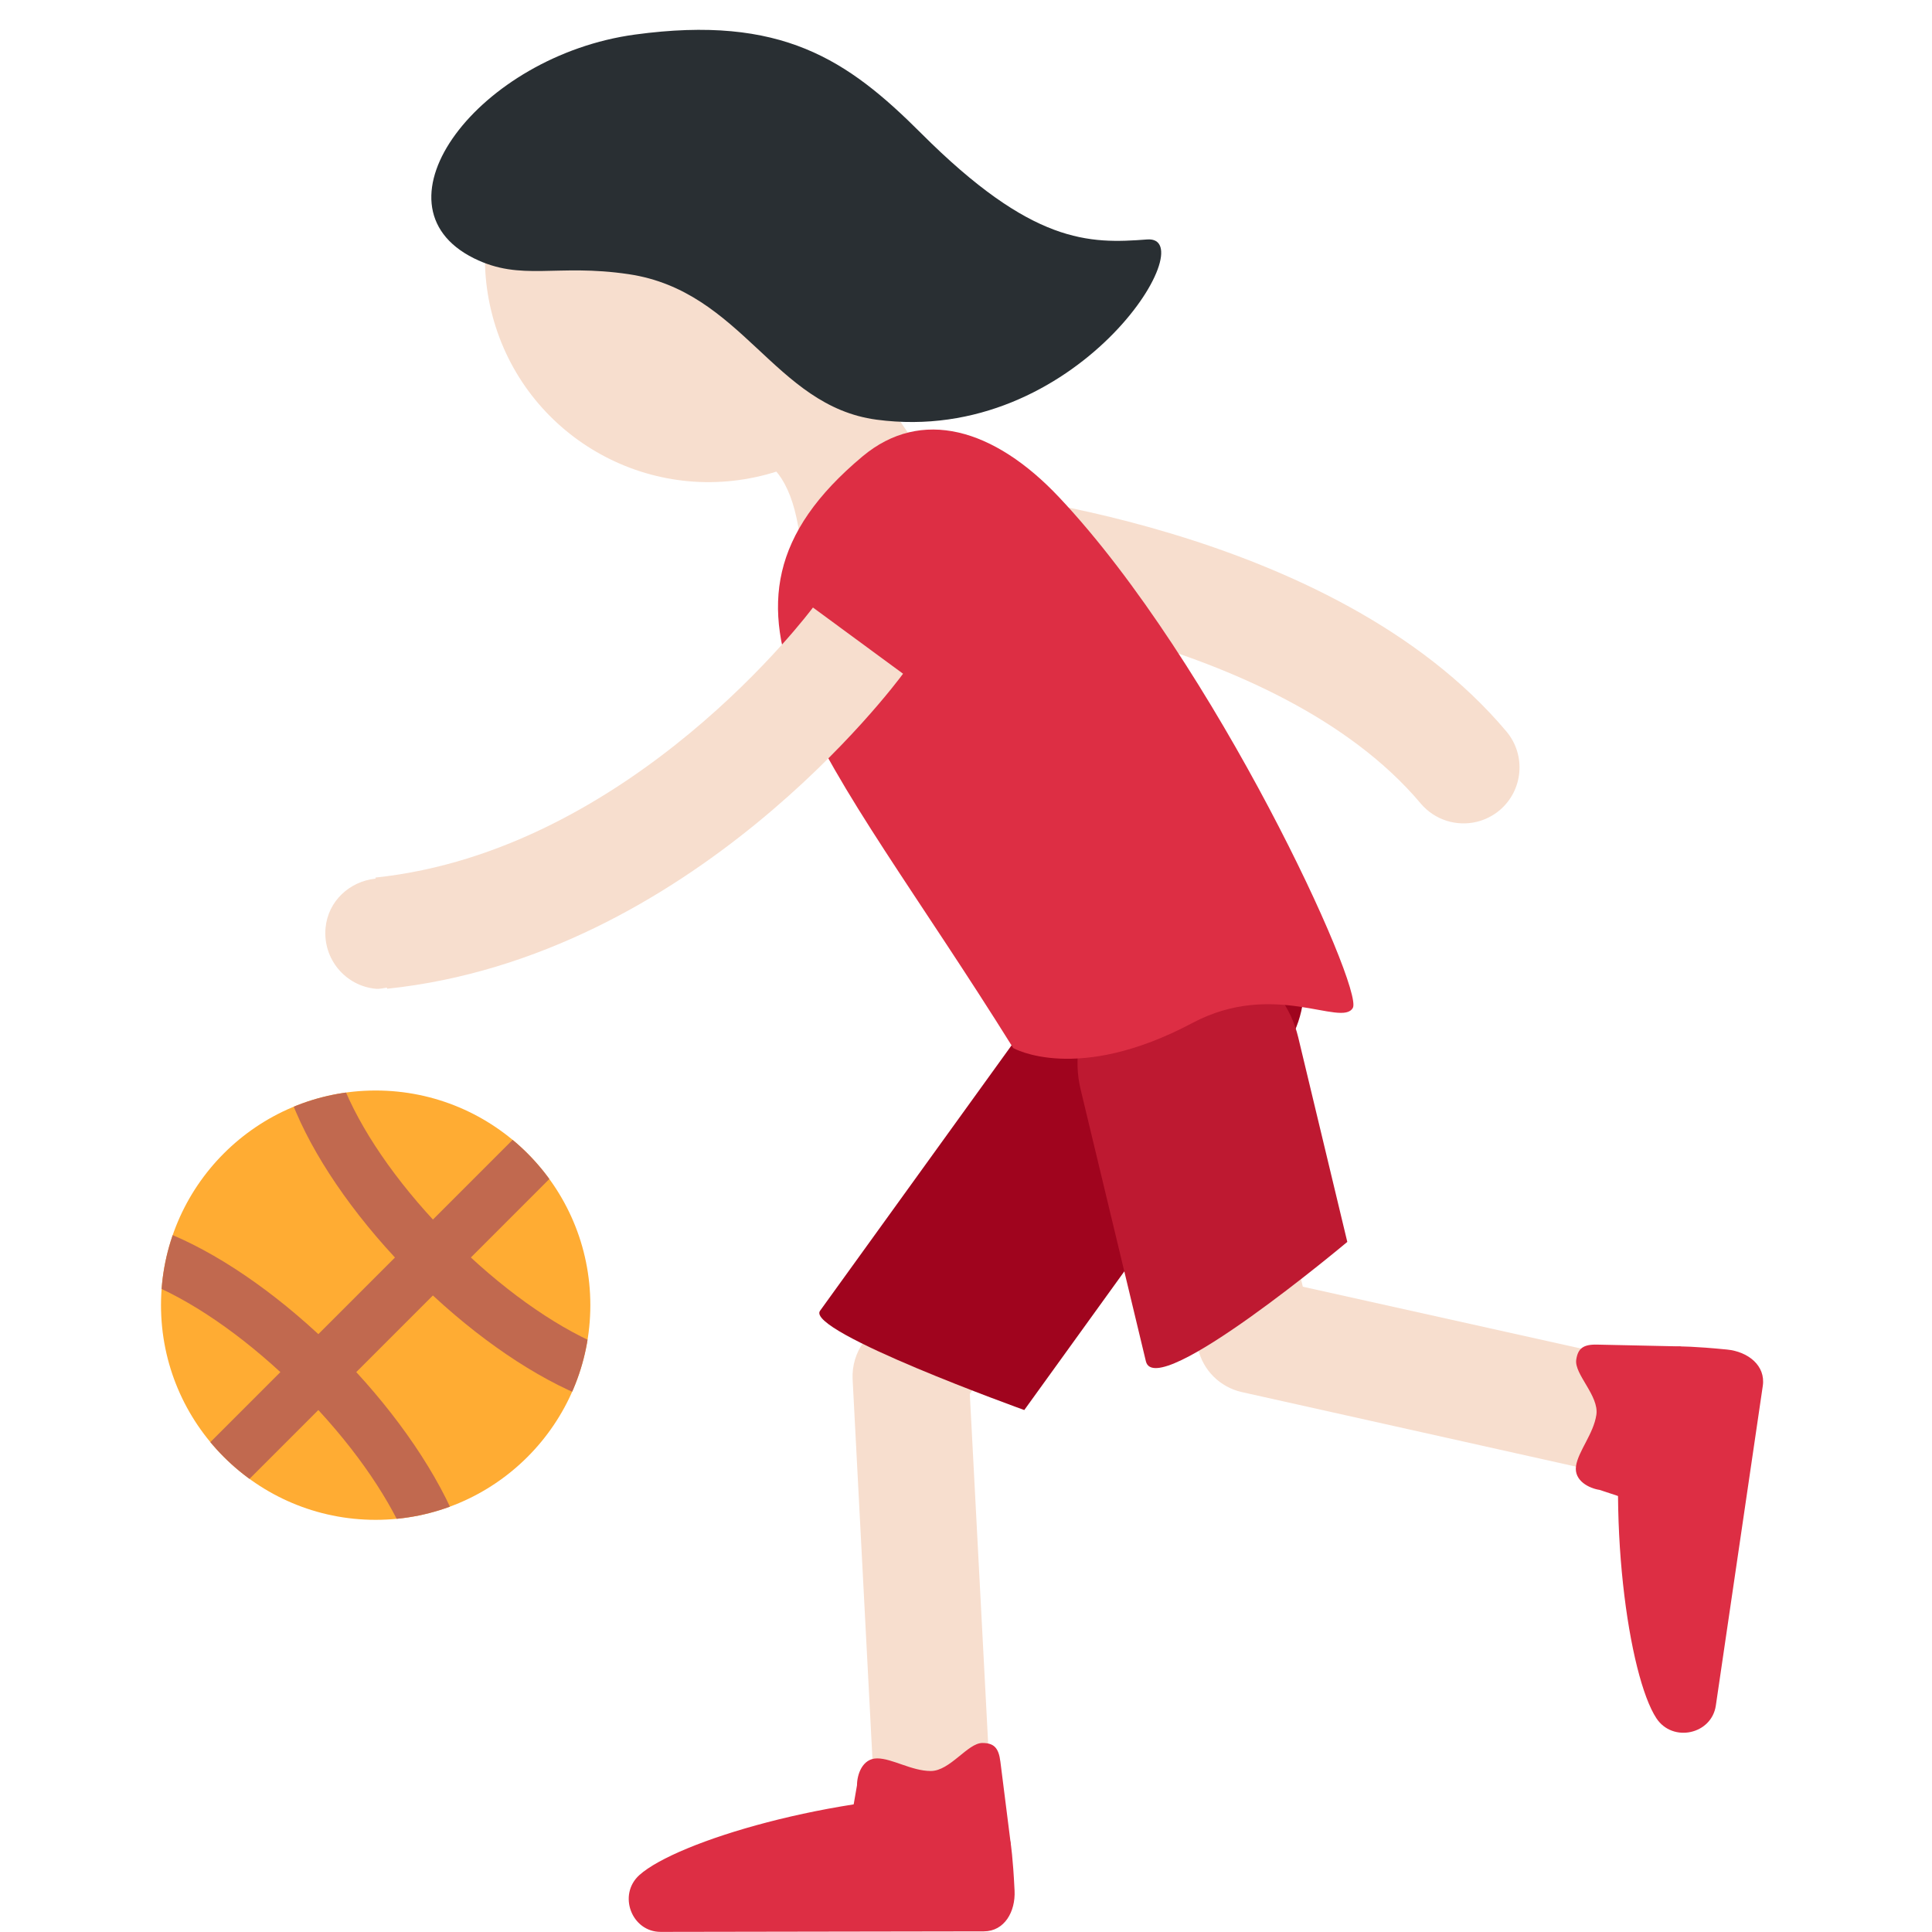 <svg xmlns="http://www.w3.org/2000/svg" xmlns:svg="http://www.w3.org/2000/svg" style="enable-background:new 0 0 45 45" id="svg2" version="1.1" viewBox="0 0 45 45" xml:space="preserve"><defs id="defs6"><clipPath id="clipPath16" clipPathUnits="userSpaceOnUse"><path id="path18" d="M 0,36 36,36 36,0 0,0 0,36 Z"/></clipPath><clipPath id="clipPath60" clipPathUnits="userSpaceOnUse"><path id="path62" d="M 3,11.679 C 3,9.471 4.791,7.68 7,7.68 l 0,0 c 2.209,0 4,1.791 4,3.999 l 0,0 c 0,2.21 -1.791,4.001 -4,4.001 l 0,0 c -2.209,0 -4,-1.791 -4,-4.001"/></clipPath><clipPath id="clipPath80" clipPathUnits="userSpaceOnUse"><path id="path82" d="M 0,36 36,36 36,0 0,0 0,36 Z"/></clipPath></defs><g id="g10" transform="matrix(1.25,0,0,-1.25,0,45)"><g id="g12"><g id="g14" clip-path="url(#clipPath16)"><g id="g20" transform="translate(30.852,8.366)"><path id="path22" d="M 0,0 C -0.081,0 -0.163,0.01 -0.243,0.028 L -7.719,1.696 C -8.122,1.79 -8.432,2.099 -8.528,2.501 l -1.216,5.066 c -0.069,0.283 -0.023,0.573 0.129,0.82 0.151,0.247 0.39,0.421 0.672,0.487 0.085,0.021 0.171,0.031 0.255,0.031 0.502,0 0.935,-0.342 1.052,-0.832 L -6.576,3.658 0.245,2.142 C 0.528,2.076 0.768,1.904 0.921,1.658 1.074,1.412 1.123,1.122 1.058,0.84 0.964,0.437 0.654,0.127 0.251,0.03 0.168,0.01 0.084,0 0,0" style="fill:#f7dece;fill-opacity:1;fill-rule:nonzero;stroke:none"/></g><g id="g24" transform="translate(11.318,31.526)"><path id="path26" d="m 0,0 c -1.158,-0.564 0.52,-2.167 0.439,-3.483 -0.051,-0.91 1.722,-0.595 1.722,-0.595 0,0 1.159,0.564 1.425,-1.455 0.262,-2.017 3.141,-2.05 2.877,-0.03 C 6.197,-3.547 4.332,-2.873 4.85,-1.128 6.09,3.048 0,0 0,0" style="fill:#f7dece;fill-opacity:1;fill-rule:nonzero;stroke:none"/></g><g id="g28" transform="translate(27.516,20.686)"><path id="path30" d="m 0,0 c -0.373,-0.089 -0.779,0.03 -1.043,0.342 -2.682,3.19 -8.798,3.763 -8.859,3.769 -0.573,0.051 -0.997,0.556 -0.947,1.129 0.05,0.572 0.548,0.998 1.127,0.947 C -9.436,6.163 -2.688,5.538 0.554,1.684 0.924,1.243 0.867,0.587 0.426,0.215 0.298,0.108 0.151,0.037 0,0" style="fill:#f7dece;fill-opacity:1;fill-rule:nonzero;stroke:none"/></g><g id="g32" transform="translate(17.47,0.699)"><path id="path34" d="m 0,0 c -0.598,-0.028 -1.107,0.435 -1.135,1.031 l -0.448,8.575 c -0.011,0.244 0.061,0.487 0.203,0.684 l 5.246,7.271 c 0.184,0.255 0.469,0.417 0.782,0.446 0.259,0.023 0.519,-0.048 0.731,-0.2 C 5.614,17.636 5.77,17.385 5.816,17.1 5.862,16.814 5.794,16.527 5.625,16.294 L 0.601,9.328 1.031,1.133 C 1.054,0.652 0.751,0.208 0.294,0.054 0.217,0.028 0.136,0.011 0.052,0.003 L 0,0 Z" style="fill:#f7dece;fill-opacity:1;fill-rule:nonzero;stroke:none"/></g><g id="g36" transform="translate(15.28,11.575)"><path id="path38" d="M 0,0 5.246,7.271 C 5.917,8.203 7.221,8.416 8.155,7.741 9.088,7.068 9.299,5.765 8.626,4.832 l -4.82,-6.681 c 0,0 -4.082,1.467 -3.806,1.849" style="fill:#a0041e;fill-opacity:1;fill-rule:nonzero;stroke:none"/></g><g id="g40" transform="translate(21.352,10.634)"><path id="path42" d="M 0,0 -1.216,5.066 C -1.485,6.186 -0.795,7.311 0.325,7.58 1.444,7.848 2.569,7.159 2.838,6.039 L 3.753,2.225 C 3.753,2.225 0.184,-0.769 0,0" style="fill:#be1931;fill-opacity:1;fill-rule:nonzero;stroke:none"/></g><g id="g44" transform="translate(17.259,32.158)"><path id="path46" d="M 0,0 C 0.537,-2.238 -0.842,-4.489 -3.081,-5.026 -5.32,-5.563 -7.57,-4.184 -8.107,-1.945 -8.645,0.294 -7.265,2.544 -5.026,3.081 -2.788,3.619 -0.537,2.239 0,0" style="fill:#f7dece;fill-opacity:1;fill-rule:nonzero;stroke:none"/></g><g id="g48" transform="translate(21.375,31.538)"><path id="path50" d="m 0,0 c -1.083,-0.083 -2.14,-0.092 -4.208,1.976 -1.375,1.375 -2.603,2.213 -5.334,1.842 -2.898,-0.393 -5.018,-3.169 -3,-4.17 0.881,-0.436 1.53,-0.094 2.881,-0.295 2.121,-0.315 2.706,-2.455 4.619,-2.711 C -1.298,-3.858 1.083,0.083 0,0" style="fill:#292f33;fill-opacity:1;fill-rule:nonzero;stroke:none"/></g><g id="g52" transform="translate(11,11.68)"><path id="path54" d="m 0,0 c 0,-2.209 -1.791,-4 -4,-4 -2.209,0 -4,1.791 -4,4 0,2.209 1.791,4 4,4 2.209,0 4,-1.791 4,-4" style="fill:#ffac33;fill-opacity:1;fill-rule:nonzero;stroke:none"/></g></g></g><g id="g56"><g id="g58" clip-path="url(#clipPath60)"><g id="g64" transform="translate(6.712,17.283)"><path id="path66" d="m 0,0 c -0.188,0 -0.334,-0.042 -0.419,-0.126 -0.21,-0.211 -0.155,-0.794 0.142,-1.485 0.376,-0.878 1.079,-1.858 1.979,-2.758 0.901,-0.901 1.88,-1.604 2.758,-1.98 0.691,-0.296 1.273,-0.352 1.485,-0.141 0.21,0.211 0.155,0.794 -0.142,1.485 -0.376,0.877 -1.079,1.857 -1.979,2.757 -0.901,0.9 -1.88,1.603 -2.758,1.98 C 0.653,-0.091 0.279,0 0,0 m 5.523,-7.615 c -0.424,0 -0.916,0.115 -1.457,0.347 -0.992,0.425 -2.083,1.204 -3.071,2.192 -0.988,0.988 -1.766,2.078 -2.191,3.07 -0.487,1.136 -0.462,2.055 0.07,2.587 0.531,0.532 1.45,0.558 2.586,0.07 C 2.452,0.226 3.542,-0.553 4.531,-1.541 5.519,-2.529 6.297,-3.619 6.723,-4.611 7.209,-5.747 7.184,-6.665 6.652,-7.197 6.374,-7.476 5.989,-7.615 5.523,-7.615" style="fill:#c1694f;fill-opacity:1;fill-rule:nonzero;stroke:none"/></g><g id="g68" transform="translate(1.762,12.334)"><path id="path70" d="m 0,0 c -0.188,0 -0.334,-0.042 -0.419,-0.127 -0.21,-0.211 -0.155,-0.794 0.142,-1.485 0.376,-0.877 1.079,-1.857 1.979,-2.757 1.943,-1.943 3.809,-2.552 4.243,-2.122 0.432,0.432 -0.179,2.301 -2.121,4.243 -0.901,0.9 -1.88,1.603 -2.758,1.979 C 0.653,-0.092 0.279,0 0,0 m 5.537,-7.616 c -1.309,0 -3.132,1.13 -4.542,2.54 -0.988,0.988 -1.766,2.078 -2.192,3.07 -0.486,1.136 -0.461,2.054 0.071,2.586 0.532,0.532 1.45,0.559 2.586,0.07 C 2.452,0.226 3.542,-0.553 4.531,-1.541 6.416,-3.427 7.8,-6.05 6.652,-7.198 6.362,-7.487 5.979,-7.616 5.537,-7.616" style="fill:#c1694f;fill-opacity:1;fill-rule:nonzero;stroke:none"/></g><g id="g72" transform="translate(3.11,8.318)"><path id="path74" d="M 0,0 7.07,7.071 7.777,6.364 0.707,-0.707 0,0 Z" style="fill:#c1694f;fill-opacity:1;fill-rule:nonzero;stroke:none"/></g></g></g><g id="g76"><g id="g78" clip-path="url(#clipPath80)"><g id="g84" transform="translate(18.333,0.012)"><path id="path86" d="M 0,0 C 0.383,0.001 0.591,0.366 0.572,0.758 0.542,1.384 0.5,1.638 0.5,1.638 0.438,1.937 0.176,2.55 -0.187,2.55 -2.83,2.55 -5.725,1.671 -6.418,1.05 -6.827,0.683 -6.564,-0.011 -6.021,-0.01 -4.418,-0.007 -1.388,-0.002 0,0" style="fill:#dd2e44;fill-opacity:1;fill-rule:nonzero;stroke:none"/></g><g id="g88" transform="translate(25.208,17.219)"><path id="path90" d="m 0,0 c -0.208,-0.365 -1.473,0.525 -2.99,-0.281 -2.156,-1.146 -3.338,-0.467 -3.338,-0.467 -3.487,5.595 -6.243,8.149 -2.809,11.024 1.097,0.918 2.454,0.523 3.663,-0.76 C -2.563,6.427 0.208,0.365 0,0" style="fill:#dd2e44;fill-opacity:1;fill-rule:nonzero;stroke:none"/></g><g id="g92" transform="translate(18.353,1.301)"><path id="path94" d="m 0,0 -1.977,0 c -0.185,0 -0.595,0.158 -0.595,0.35 l 0.188,1.084 c 0,0.192 0.096,0.5 0.376,0.5 0.28,0 0.641,-0.235 0.999,-0.235 0.359,0 0.688,0.522 0.96,0.522 0.212,0 0.305,-0.084 0.337,-0.35 L 0.48,0.35 C 0.48,0.158 0.185,0 0,0" style="fill:#dd2e44;fill-opacity:1;fill-rule:nonzero;stroke:none"/></g><g id="g96" transform="translate(32.847,10.176)"><path id="path98" d="M 0,0 C 0.056,0.379 -0.275,0.638 -0.665,0.677 -1.289,0.739 -1.547,0.735 -1.547,0.735 -1.852,0.718 -2.497,0.549 -2.55,0.189 c -0.389,-2.613 0.055,-5.606 0.568,-6.383 0.303,-0.458 1.028,-0.301 1.107,0.237 C -0.643,-4.371 -0.202,-1.373 0,0" style="fill:#dd2e44;fill-opacity:1;fill-rule:nonzero;stroke:none"/></g><g id="g100" transform="translate(31.575,10.385)"><path id="path102" d="m 0,0 -0.291,-1.955 c -0.027,-0.183 -0.243,-0.566 -0.433,-0.537 l -1.045,0.345 c -0.19,0.028 -0.48,0.168 -0.439,0.445 0.041,0.277 0.326,0.599 0.379,0.954 0.053,0.355 -0.415,0.757 -0.375,1.027 0.031,0.208 0.128,0.289 0.396,0.281 L -0.276,0.527 C -0.085,0.498 0.027,0.183 0,0" style="fill:#dd2e44;fill-opacity:1;fill-rule:nonzero;stroke:none"/></g><g id="g104" transform="translate(15.148,24.68)"><path id="path106" d="m 0,0 c -0.033,-0.046 -3.381,-4.532 -8.152,-5.032 l 0.002,-0.02 c -0.484,-0.051 -0.885,-0.417 -0.932,-0.919 -0.053,-0.573 0.367,-1.082 0.941,-1.134 0.071,-0.006 0.135,0.013 0.203,0.022 l 0.003,-0.021 c 5.678,0.594 9.456,5.655 9.614,5.87 L 0,0 Z" style="fill:#f7dece;fill-opacity:1;fill-rule:nonzero;stroke:none"/></g></g></g></g></svg>